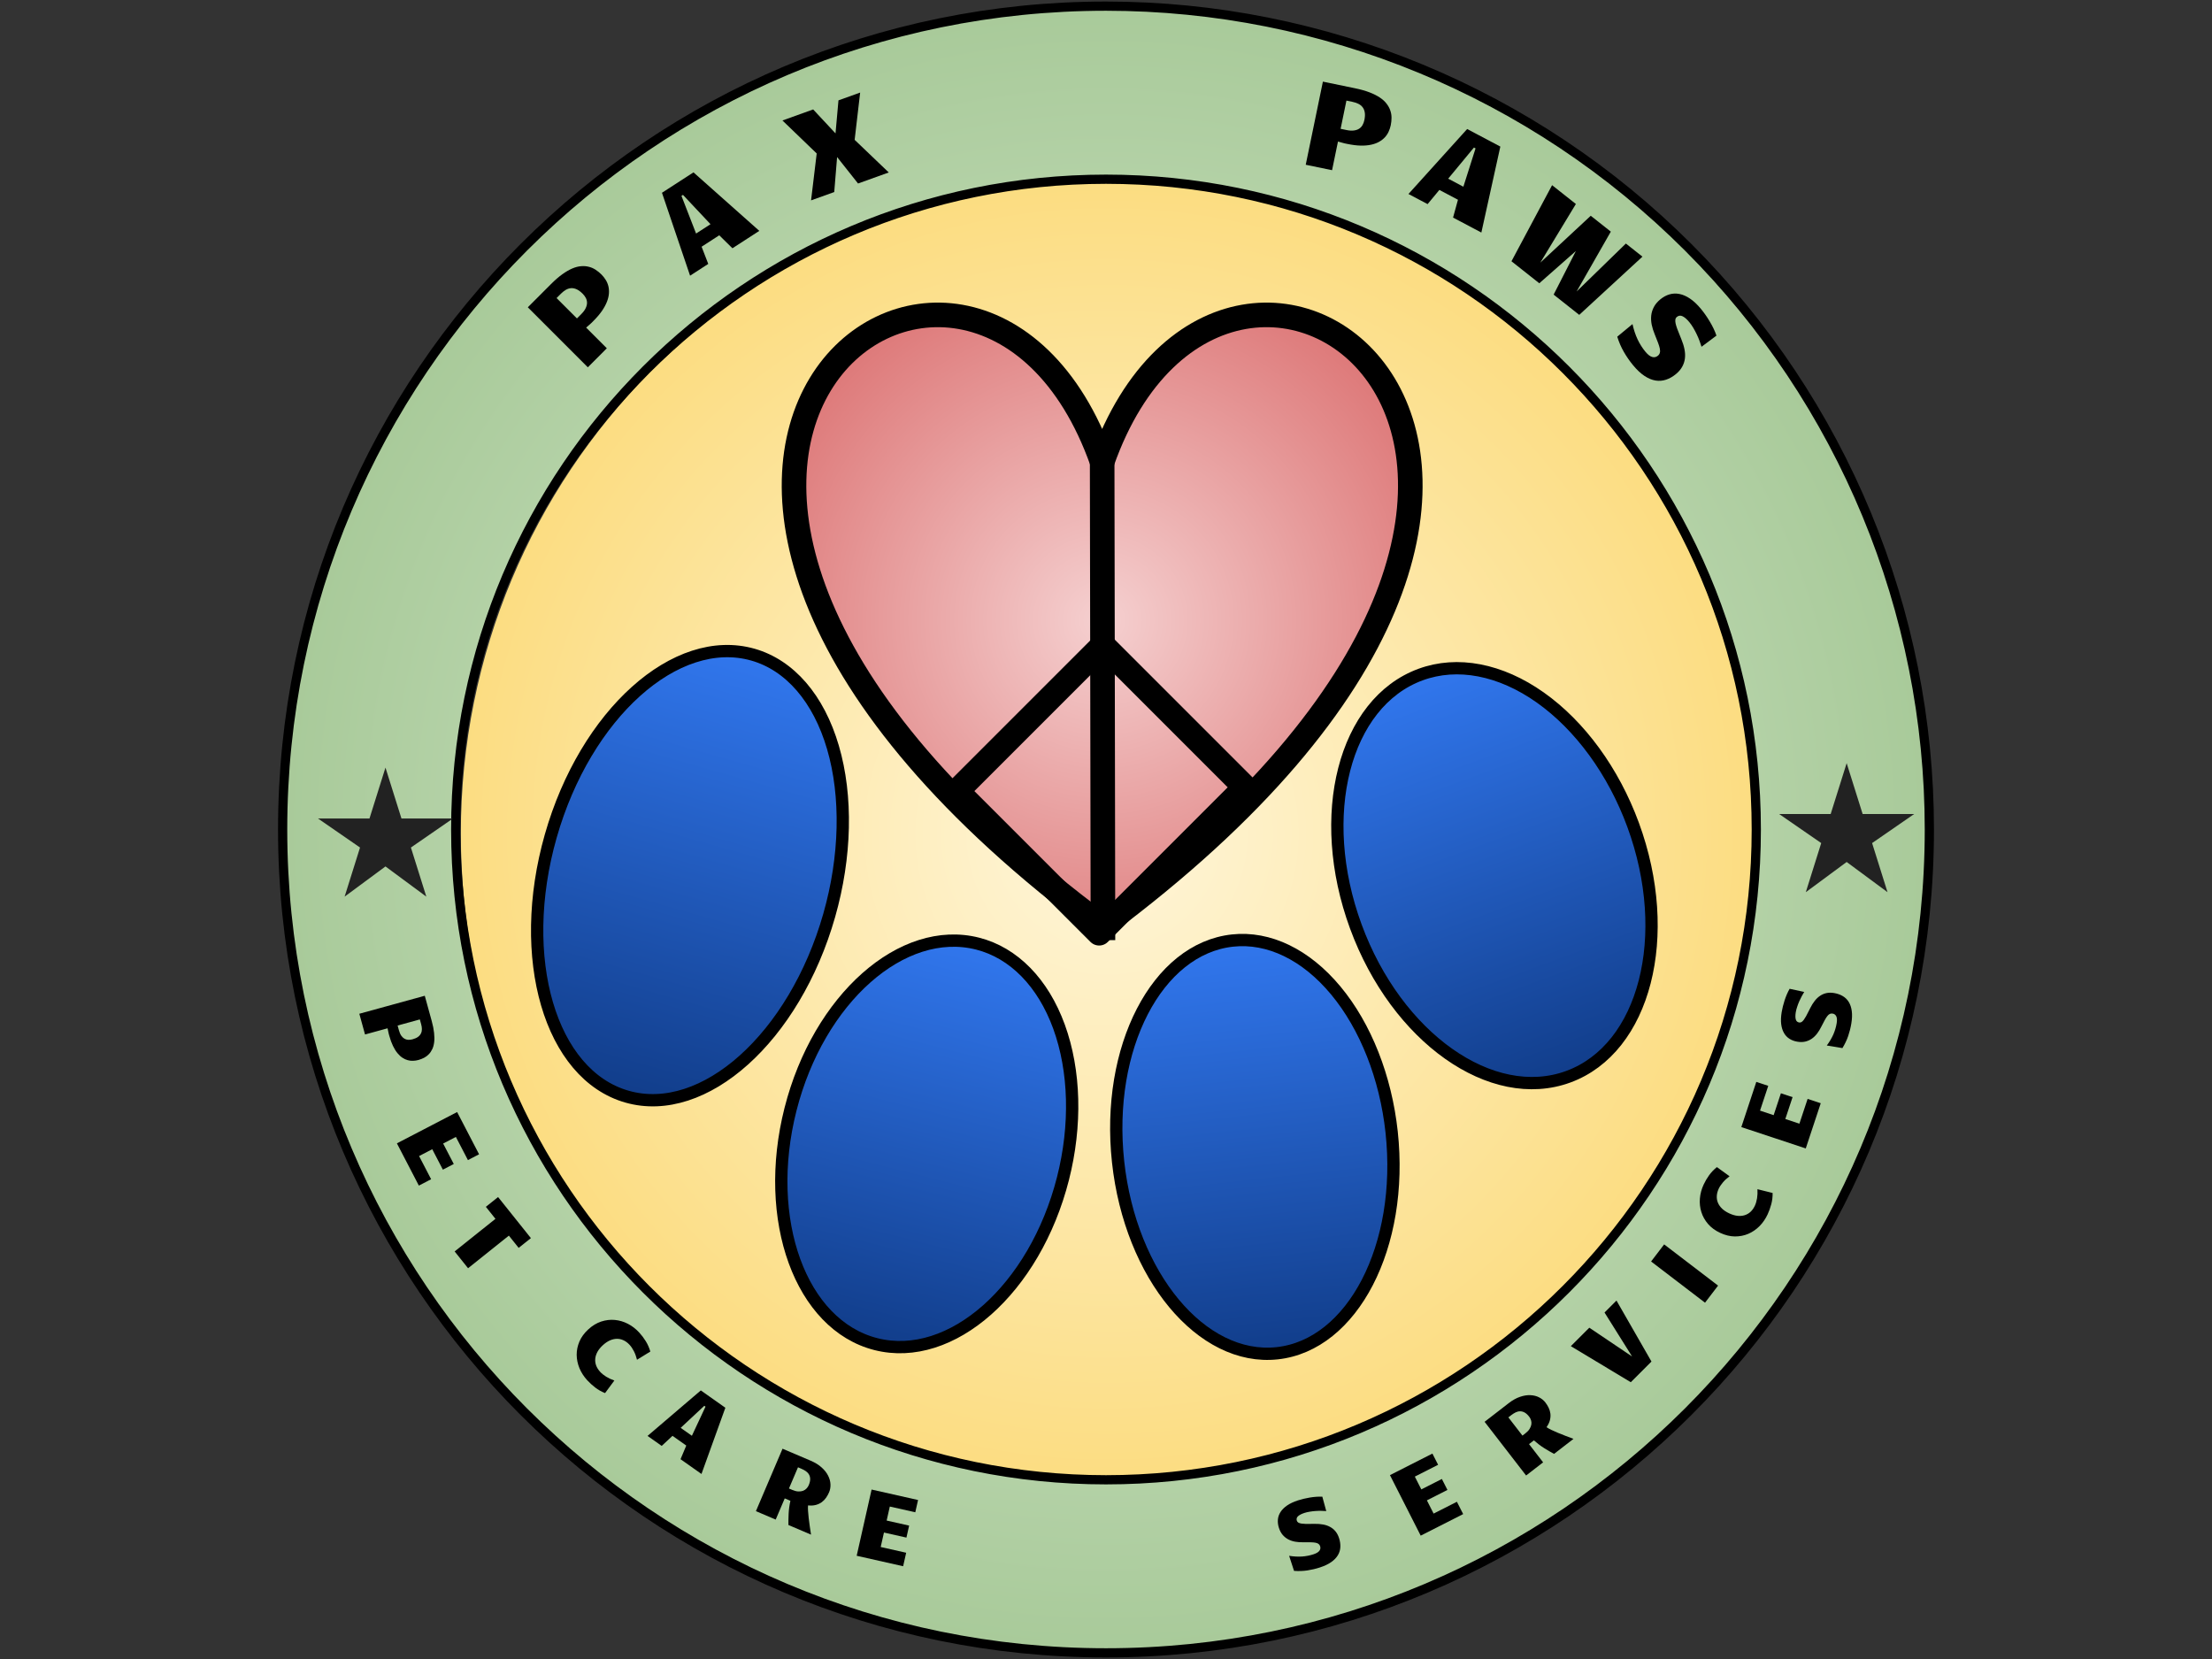 <svg version="1.1" viewBox="0.0 0.0 720.0 540.0" fill="none" stroke="none" stroke-linecap="square" stroke-miterlimit="10" xmlns:xlink="http://www.w3.org/1999/xlink" xmlns="http://www.w3.org/2000/svg"><rect x="0.0" y="0.0" width="720.0" height="540.0" fill="#333333" stroke="none"/><clipPath id="p.0"><path d="m0 0l720.0 0l0 540.0l-720.0 0l0 -540.0z" clip-rule="nonzero"/></clipPath><g clip-path="url(#p.0)"><path fill="#000000" fill-opacity="0.0" d="m0 0l720.0 0l0 540.0l-720.0 0z" fill-rule="evenodd"/><defs><radialGradient id="p.1" gradientUnits="userSpaceOnUse" gradientTransform="matrix(17.293 0.0 0.0 17.293 0.0 0.0)" spreadMethod="pad" cx="20.837" cy="15.696" fx="20.837" fy="15.696" r="17.293"><stop offset="0.0" stop-color="#fff6db"/><stop offset="1.0" stop-color="#fad25c"/></radialGradient></defs><path fill="url(#p.1)" d="m150.0 271.42l0 0c0 -117.397 94.168 -212.567 210.331 -212.567l0 0c55.783 0 109.282 22.395 148.726 62.259c39.445 39.864 61.604 93.931 61.604 150.308l0 0c0 117.397 -94.168 212.567 -210.331 212.567l0 0c-116.162 0 -210.331 -95.169 -210.331 -212.567z" fill-rule="evenodd"/><defs><radialGradient id="p.2" gradientUnits="userSpaceOnUse" gradientTransform="matrix(11.884 0.0 0.0 11.884 0.0 0.0)" spreadMethod="pad" cx="30.189" cy="16.99" fx="30.189" fy="16.99" r="11.884"><stop offset="0.0" stop-color="#f5d0d0"/><stop offset="1.0" stop-color="#d96868"/></radialGradient></defs><path fill="url(#p.2)" d="m358.751 150.331c41.489 -117.438 203.299 0 0 150.992c-203.299 -150.992 -41.49 -268.43 0 -150.992z" fill-rule="evenodd"/><path stroke="#000000" stroke-width="8.0" stroke-linejoin="round" stroke-linecap="butt" d="m358.751 150.331c41.489 -117.438 203.299 0 0 150.992c-203.299 -150.992 -41.49 -268.43 0 -150.992z" fill-rule="evenodd"/><path fill="#000000" fill-opacity="0.0" d="m358.751 150.331l0.252 151.685" fill-rule="evenodd"/><path stroke="#000000" stroke-width="8.0" stroke-linejoin="round" stroke-linecap="butt" d="m358.751 150.331l0.252 151.685" fill-rule="evenodd"/><path fill="#000000" fill-opacity="0.0" d="m358.999 210l46.268 46.268l-47.496 47.496l-46.268 -46.268z" fill-rule="evenodd"/><path stroke="#000000" stroke-width="8.0" stroke-linejoin="round" stroke-linecap="butt" d="m358.999 210l46.268 46.268l-47.496 47.496l-46.268 -46.268z" fill-rule="evenodd"/><defs><linearGradient id="p.3" gradientUnits="userSpaceOnUse" gradientTransform="matrix(11.995 3.413 -3.413 11.995 0.0 0.0)" spreadMethod="pad" x1="19.798" y1="11.055" x2="19.798" y2="23.05"><stop offset="0.0" stop-color="#3177ee"/><stop offset="1.0" stop-color="#113d8a"/></linearGradient></defs><path fill="url(#p.3)" d="m179.269 272.127l0 0c11.315 -39.73 40.78 -66.163 65.811 -59.039l0 0c12.02 3.421 21.39 14.28 26.047 30.19c4.657 15.91 4.221 35.566 -1.213 54.645l0 0c-11.315 39.73 -40.78 66.163 -65.811 59.039l0 0c-25.031 -7.123 -36.15 -45.105 -24.835 -84.835z" fill-rule="evenodd"/><path stroke="#000000" stroke-width="4.0" stroke-linejoin="round" stroke-linecap="butt" d="m179.269 272.127l0 0c11.315 -39.73 40.78 -66.163 65.811 -59.039l0 0c12.02 3.421 21.39 14.28 26.047 30.19c4.657 15.91 4.221 35.566 -1.213 54.645l0 0c-11.315 39.73 -40.78 66.163 -65.811 59.039l0 0c-25.031 -7.123 -36.15 -45.105 -24.835 -84.835z" fill-rule="evenodd"/><defs><linearGradient id="p.4" gradientUnits="userSpaceOnUse" gradientTransform="matrix(11.418 2.899 -2.899 11.418 0.0 0.0)" spreadMethod="pad" x1="28.714" y1="18.624" x2="28.714" y2="30.042"><stop offset="0.0" stop-color="#3177ee"/><stop offset="1.0" stop-color="#113d8a"/></linearGradient></defs><path fill="url(#p.4)" d="m257.309 361.068l0 0c9.141 -35.999 36.406 -60.14 60.898 -53.921l0 0c11.761 2.986 21.297 12.718 26.51 27.053c5.213 14.335 5.675 32.101 1.285 49.388l0 0c-9.141 35.999 -36.406 60.14 -60.898 53.921l0 0c-24.492 -6.219 -36.936 -40.442 -27.795 -76.441z" fill-rule="evenodd"/><path stroke="#000000" stroke-width="4.0" stroke-linejoin="round" stroke-linecap="butt" d="m257.309 361.068l0 0c9.141 -35.999 36.406 -60.14 60.898 -53.921l0 0c11.761 2.986 21.297 12.718 26.51 27.053c5.213 14.335 5.675 32.101 1.285 49.388l0 0c-9.141 35.999 -36.406 60.14 -60.898 53.921l0 0c-24.492 -6.219 -36.936 -40.442 -27.795 -76.441z" fill-rule="evenodd"/><defs><linearGradient id="p.5" gradientUnits="userSpaceOnUse" gradientTransform="matrix(11.59 -1.259 1.259 11.59 0.0 0.0)" spreadMethod="pad" x1="27.533" y1="29.822" x2="27.533" y2="41.412"><stop offset="0.0" stop-color="#3177ee"/><stop offset="1.0" stop-color="#113d8a"/></linearGradient></defs><path fill="url(#p.5)" d="m363.935 378.147l0 0c-4.018 -37.094 12.657 -69.33 37.244 -72.0l0 0c11.807 -1.282 23.898 4.564 33.611 16.254c9.714 11.689 16.255 28.264 18.184 46.077l0 0c4.018 37.094 -12.657 69.33 -37.244 72.0l0 0c-24.588 2.67 -47.777 -25.236 -51.795 -62.331z" fill-rule="evenodd"/><path stroke="#000000" stroke-width="4.0" stroke-linejoin="round" stroke-linecap="butt" d="m363.935 378.147l0 0c-4.018 -37.094 12.657 -69.33 37.244 -72.0l0 0c11.807 -1.282 23.898 4.564 33.611 16.254c9.714 11.689 16.255 28.264 18.184 46.077l0 0c4.018 37.094 -12.657 69.33 -37.244 72.0l0 0c-24.588 2.67 -47.777 -25.236 -51.795 -62.331z" fill-rule="evenodd"/><defs><linearGradient id="p.6" gradientUnits="userSpaceOnUse" gradientTransform="matrix(11.441 -4.201 4.201 11.441 0.0 0.0)" spreadMethod="pad" x1="25.461" y1="29.987" x2="25.461" y2="41.428"><stop offset="0.0" stop-color="#3177ee"/><stop offset="1.0" stop-color="#113d8a"/></linearGradient></defs><path fill="url(#p.6)" d="m441.322 301.585l0 0c-13.281 -36.146 -3.847 -72.866 21.071 -82.016l0 0c11.966 -4.394 25.976 -1.712 38.947 7.455c12.971 9.167 23.841 24.069 30.219 41.427l0 0c13.281 36.146 3.847 72.866 -21.071 82.016l0 0c-24.918 9.15 -55.884 -12.736 -69.165 -48.882z" fill-rule="evenodd"/><path stroke="#000000" stroke-width="4.0" stroke-linejoin="round" stroke-linecap="butt" d="m441.322 301.585l0 0c-13.281 -36.146 -3.847 -72.866 21.071 -82.016l0 0c11.966 -4.394 25.976 -1.712 38.947 7.455c12.971 9.167 23.841 24.069 30.219 41.427l0 0c13.281 36.146 3.847 72.866 -21.071 82.016l0 0c-24.918 9.15 -55.884 -12.736 -69.165 -48.882z" fill-rule="evenodd"/><defs><radialGradient id="p.7" gradientUnits="userSpaceOnUse" gradientTransform="matrix(19.468 0.0 0.0 19.468 0.0 0.0)" spreadMethod="pad" cx="18.492" cy="13.869" fx="18.492" fy="13.869" r="19.468"><stop offset="0.0" stop-color="#dcecd5"/><stop offset="1.0" stop-color="#93bc81"/></radialGradient></defs><path fill="url(#p.7)" d="m92.0 270.0l0 0c0 -148.012 119.988 -268.0 268.0 -268.0l0 0c71.078 0 139.245 28.236 189.505 78.495c50.26 50.26 78.495 118.427 78.495 189.505l0 0c0 148.012 -119.988 268.0 -268.0 268.0l0 0c-148.012 0 -268.0 -119.988 -268.0 -268.0zm56.334 0l0 0c0 116.9 94.766 211.666 211.666 211.666c116.9 0 211.666 -94.766 211.666 -211.666l0 0c0 -116.9 -94.766 -211.666 -211.666 -211.666l0 0c-116.9 0 -211.666 94.766 -211.666 211.666z" fill-rule="evenodd"/><path stroke="#000000" stroke-width="3.0" stroke-linejoin="round" stroke-linecap="butt" d="m92.0 270.0l0 0c0 -148.012 119.988 -268.0 268.0 -268.0l0 0c71.078 0 139.245 28.236 189.505 78.495c50.26 50.26 78.495 118.427 78.495 189.505l0 0c0 148.012 -119.988 268.0 -268.0 268.0l0 0c-148.012 0 -268.0 -119.988 -268.0 -268.0zm56.334 0l0 0c0 116.9 94.766 211.666 211.666 211.666c116.9 0 211.666 -94.766 211.666 -211.666l0 0c0 -116.9 -94.766 -211.666 -211.666 -211.666l0 0c-116.9 0 -211.666 94.766 -211.666 211.666z" fill-rule="evenodd"/><path fill="#000000" fill-opacity="0.0" d="m149.106 94.764l27.559 -27.591l31.811 31.811l-27.559 27.591z" fill-rule="evenodd"/><path fill="#000000" d="m171.801 100.024l7.531 -7.539q1.966 -1.968 3.688 -3.206q1.723 -1.238 3.258 -1.891q1.535 -0.652 2.883 -0.741q1.348 -0.111 2.518 0.198q1.171 0.287 2.198 0.961q1.016 0.663 1.911 1.558q0.762 0.762 1.348 1.702q0.586 0.917 0.873 2.022q0.276 1.094 0.199 2.365q-0.077 1.271 -0.629 2.708q-0.541 1.426 -1.634 3.029q-1.104 1.592 -2.849 3.338q-0.254 0.254 -0.629 0.63q-0.375 0.354 -0.773 0.685l-0.905 0.796l6.729 6.729l-6.184 6.191l-19.534 -19.534zm15.995 3.62l1.413 -1.415q0.994 -0.995 1.424 -1.912q0.442 -0.928 0.441 -1.746q-2.4414062E-4 -0.84 -0.387 -1.58q-0.387 -0.74 -1.039 -1.392q-1.039 -1.039 -1.978 -1.447q-0.928 -0.42 -1.812 -0.353q-0.884 0.067 -1.701 0.553q-0.817 0.487 -1.579 1.249l-1.413 1.415l6.629 6.629z" fill-rule="nonzero"/><path fill="#000000" fill-opacity="0.0" d="m191.07 54.985l31.969 -20.693l24.535 37.764l-31.968 20.693z" fill-rule="evenodd"/><path fill="#000000" d="m247.155 75.145l-8.749 5.663l-4.29 -4.222l-5.745 3.719l2.165 5.597l-5.916 3.829l-9.148 -26.986l10.257 -6.64l21.425 19.039zm-25.341 -11.386l4.758 12.257l4.696 -3.04l-8.956 -9.54l-0.498 0.323z" fill-rule="nonzero"/><path fill="#000000" fill-opacity="0.0" d="m92.0 232.992l64.0 0l0 74.016l-64.0 0z" fill-rule="evenodd"/><path fill="#222222" d="m103.5 266.415l16.766 0l5.203 -16.562l5.203 16.562l16.766 0l-13.688 9.453l5.016 15.984l-13.297 -9.828l-13.297 9.828l5.016 -15.984l-13.688 -9.453z" fill-rule="nonzero"/><path fill="#000000" fill-opacity="0.0" d="m567.614 231.542l53.008 0l0 73.165l-53.008 0z" fill-rule="evenodd"/><path fill="#222222" d="m579.114 264.964l16.766 0l5.203 -16.562l5.203 16.562l16.766 0l-13.688 9.453l5.016 15.984l-13.297 -9.828l-13.297 9.828l5.016 -15.984l-13.688 -9.453z" fill-rule="nonzero"/><path fill="#000000" fill-opacity="0.0" d="m422.525 4.716l51.906 10.709l-11.118 53.858l-51.906 -10.709z" fill-rule="evenodd"/><path fill="#000000" d="m430.601 26.573l10.436 2.153q2.724 0.562 4.705 1.322q1.981 0.76 3.37 1.684q1.389 0.925 2.203 2.002q0.833 1.065 1.218 2.214q0.404 1.136 0.405 2.365q0.005 1.213 -0.251 2.453q-0.218 1.056 -0.681 2.061q-0.444 0.993 -1.21 1.84q-0.762 0.832 -1.866 1.466q-1.104 0.634 -2.608 0.962q-1.488 0.331 -3.428 0.298q-1.936 -0.049 -4.354 -0.547q-0.352 -0.073 -0.872 -0.18q-0.502 -0.119 -0.997 -0.27l-1.163 -0.32l-1.924 9.319l-8.57 -1.768l5.585 -27.055zm5.764 15.356l1.959 0.404q1.377 0.284 2.38 0.14q1.018 -0.141 1.701 -0.59q0.702 -0.462 1.108 -1.191q0.406 -0.73 0.592 -1.633q0.297 -1.438 0.122 -2.448q-0.159 -1.006 -0.7 -1.708q-0.541 -0.702 -1.397 -1.118q-0.855 -0.416 -1.911 -0.634l-1.959 -0.404l-1.895 9.181z" fill-rule="nonzero"/><path fill="#000000" fill-opacity="0.0" d="m509.321 38.322l41.575 32.882l-45.386 57.354l-41.575 -32.882z" fill-rule="evenodd"/><path fill="#000000" d="m512.95 81.704l-11.914 10.498l-9.057 -7.163l13.221 -24.765l7.745 6.126l-11.58 19.09l16.42 -15.261l6.532 5.166l-11.133 19.483l16.035 -15.606l5.392 4.265l-20.574 18.949l-8.334 -6.591l7.245 -14.191z" fill-rule="nonzero"/><path fill="#000000" fill-opacity="0.0" d="m472.431 16.917l39.78 21.039l-25.669 48.661l-39.78 -21.039z" fill-rule="evenodd"/><path fill="#000000" d="m482.18 75.695l-9.213 -4.873l1.595 -5.803l-6.05 -3.2l-3.832 4.619l-6.229 -3.295l19.104 -21.147l10.801 5.713l-6.176 27.984zm-2.417 -27.668l-8.383 10.131l4.945 2.615l3.963 -12.469l-0.525 -0.278z" fill-rule="nonzero"/><path fill="#000000" fill-opacity="0.0" d="m554.236 70.994l24.819 30.079l-42.394 35.024l-24.819 -30.079z" fill-rule="evenodd"/><path fill="#000000" d="m553.847 112.864q-0.242 -0.834 -0.651 -1.894q-0.387 -1.058 -0.906 -2.129q-0.507 -1.081 -1.128 -2.128q-0.611 -1.035 -1.278 -1.843q-1.173 -1.422 -2.191 -1.919q-1.018 -0.497 -1.873 0.21q-0.41 0.338 -0.494 0.874q-0.072 0.526 0.08 1.251q0.163 0.737 0.496 1.657q0.356 0.922 0.795 2.019l0.556 1.385q0.722 1.734 1.037 3.319q0.325 1.596 0.144 3.022q-0.181 1.426 -0.89 2.702q-0.698 1.266 -2.023 2.36q-1.542 1.274 -3.226 1.835q-1.685 0.561 -3.443 0.271q-1.759 -0.29 -3.595 -1.509q-1.826 -1.207 -3.706 -3.485q-1.661 -2.013 -2.974 -4.292q-1.316 -2.257 -2.165 -4.981l4.963 -4.1q0.613 2.756 1.655 4.976q1.054 2.21 2.516 3.982q1.213 1.47 2.23 1.745q1.027 0.287 1.858 -0.4q0.494 -0.408 0.634 -0.95q0.162 -0.54 0.006 -1.343q-0.156 -0.803 -0.591 -1.944q-0.413 -1.139 -1.071 -2.722q-0.659 -1.584 -0.987 -3.136q-0.307 -1.55 -0.158 -2.991q0.161 -1.45 0.865 -2.782q0.704 -1.332 2.077 -2.466q1.409 -1.164 2.986 -1.636q1.598 -0.469 3.275 -0.131q1.688 0.328 3.439 1.516q1.772 1.191 3.562 3.36q0.706 0.856 1.429 1.88q0.723 1.024 1.392 2.154q0.691 1.132 1.255 2.307q0.565 1.175 0.953 2.334l-4.851 3.622z" fill-rule="nonzero"/><path fill="#000000" fill-opacity="0.0" d="m152.167 308.21l13.764 50.016l-48.252 13.26l-13.764 -50.016z" fill-rule="evenodd"/><path fill="#000000" d="m138.264 324.119l2.264 8.225q0.589 2.139 0.761 3.826q0.192 1.697 0.037 3.02q-0.155 1.323 -0.617 2.292q-0.458 0.985 -1.143 1.675q-0.666 0.702 -1.531 1.15q-0.865 0.448 -1.844 0.718q-0.829 0.228 -1.711 0.26q-0.878 0.047 -1.756 -0.198q-0.874 -0.23 -1.725 -0.79q-0.851 -0.56 -1.632 -1.512q-0.776 -0.937 -1.454 -2.339q-0.673 -1.387 -1.2 -3.3q-0.075 -0.271 -0.187 -0.678q-0.097 -0.411 -0.175 -0.811l-0.197 -0.951l-7.337 2.016l-1.857 -6.749l21.304 -5.854zm-8.84 9.689l0.427 1.552q0.298 1.085 0.758 1.752q0.474 0.664 1.051 0.991q0.576 0.328 1.248 0.354q0.672 0.026 1.38 -0.169q1.13 -0.311 1.789 -0.8q0.659 -0.489 0.951 -1.136q0.311 -0.636 0.297 -1.394q-0.014 -0.758 -0.242 -1.586l-0.427 -1.552l-7.232 1.987z" fill-rule="nonzero"/><path fill="#000000" fill-opacity="0.0" d="m159.052 343.478l17.984 34.614l-44.409 23.087l-17.984 -34.614z" fill-rule="evenodd"/><path fill="#000000" d="m148.794 361.965l7.146 13.754l-3.632 1.888l-3.919 -7.543l-4.145 2.155l3.458 6.655l-3.549 1.845l-3.458 -6.655l-4.284 2.227l3.919 7.543l-3.993 2.076l-7.146 -13.754l19.603 -10.191z" fill-rule="nonzero"/><path fill="#000000" fill-opacity="0.0" d="m170.18 371.485l25.197 31.528l-49.984 39.937l-25.197 -31.528z" fill-rule="evenodd"/><path fill="#000000" d="m147.986 407.338l13.281 -10.612l-3.122 -3.906l3.98 -3.18l10.682 13.365l-3.98 3.18l-3.19 -3.991l-13.281 10.612l-4.37 -5.468z" fill-rule="nonzero"/><path fill="#000000" fill-opacity="0.0" d="m205.607 405.597l26.331 28.724l-47.181 43.276l-26.331 -28.724z" fill-rule="evenodd"/><path fill="#000000" d="m191.495 432.704q1.969 -1.806 4.179 -2.54q2.232 -0.733 4.435 -0.527q2.214 0.195 4.269 1.258q2.055 1.062 3.702 2.859q1.151 1.255 2.102 2.779q0.951 1.523 1.5 3.394l-4.339 2.666q-0.376 -1.521 -1.008 -2.765q-0.632 -1.244 -1.392 -2.073q-0.919 -1.002 -1.981 -1.491q-1.051 -0.499 -2.18 -0.482q-1.129 0.017 -2.29 0.531q-1.151 0.525 -2.268 1.55q-1.117 1.025 -1.74 2.126q-0.612 1.113 -0.727 2.236q-0.115 1.123 0.28 2.224q0.406 1.09 1.325 2.093q0.76 0.829 1.945 1.566q1.184 0.737 2.666 1.244l-3.03 4.094q-1.804 -0.72 -3.216 -1.821q-1.423 -1.09 -2.574 -2.346q-1.647 -1.797 -2.539 -3.926q-0.88 -2.14 -0.907 -4.342q-0.015 -2.213 0.897 -4.363q0.922 -2.139 2.891 -3.945z" fill-rule="nonzero"/><path fill="#000000" fill-opacity="0.0" d="m226.2 429.655l32.976 23.276l-32.189 45.606l-32.976 -23.276z" fill-rule="evenodd"/><path fill="#000000" d="m228.329 479.775l-6.817 -4.811l1.869 -4.437l-4.481 -3.163l-3.516 3.275l-4.608 -3.253l17.336 -14.807l7.991 5.64l-7.774 21.556zm0.916 -22.189l-7.686 7.178l3.651 2.577l4.431 -9.476l-0.396 -0.279z" fill-rule="nonzero"/><path fill="#000000" fill-opacity="0.0" d="m250.905 450.769l41.764 17.795l-19.969 46.835l-41.764 -17.795z" fill-rule="evenodd"/><path fill="#000000" d="m254.715 471.552l9.142 3.895q2.171 0.925 3.578 2.204q1.414 1.265 2.108 2.665q0.715 1.392 0.773 2.809q0.064 1.403 -0.444 2.596q-0.398 0.934 -0.977 1.775q-0.573 0.826 -1.397 1.443q-0.818 0.603 -1.933 0.909q-1.095 0.298 -2.546 0.155q-0.071 0.683 -0.005 1.764q0.066 1.081 0.214 2.367q0.148 1.286 0.352 2.681q0.204 1.395 0.409 2.705l-7.36 -3.136q-0.024 -1.658 0.065 -3.658q0.095 -2.015 0.577 -4.221l-1.84 -0.784l-2.942 6.899l-6.44 -2.744l8.665 -20.324zm3.181 13.414q1.092 0.465 1.962 0.497q0.884 0.037 1.555 -0.221q0.67 -0.258 1.117 -0.747q0.461 -0.483 0.706 -1.058q0.484 -1.135 0.474 -1.989q-0.01 -0.853 -0.384 -1.489q-0.369 -0.65 -1.026 -1.1q-0.657 -0.45 -1.477 -0.799l-1.078 -0.459l-2.942 6.899l1.092 0.465z" fill-rule="nonzero"/><path fill="#000000" fill-opacity="0.0" d="m276.188 465.085l38.047 8.567l-9.669 42.929l-38.047 -8.567z" fill-rule="evenodd"/><path fill="#000000" d="m283.702 484.845l15.121 3.405l-0.9 3.994l-8.292 -1.867l-1.027 4.558l7.317 1.647l-0.879 3.902l-7.317 -1.647l-1.061 4.71l8.292 1.867l-0.989 4.39l-15.121 -3.405l4.855 -21.554z" fill-rule="nonzero"/><path fill="#000000" fill-opacity="0.0" d="m398.386 478.123l45.386 -14.772l14.551 44.693l-45.386 14.772z" fill-rule="evenodd"/><path fill="#000000" d="m431.694 491.849q-0.696 -0.069 -1.6 -0.071q-0.894 -0.021 -1.858 0.046q-0.949 0.062 -1.899 0.224q-0.955 0.146 -1.757 0.408q-1.397 0.455 -2.068 1.067q-0.671 0.613 -0.396 1.46q0.131 0.401 0.5 0.626q0.379 0.205 0.971 0.308q0.587 0.088 1.368 0.113q0.791 0.006 1.739 -0.007l1.196 -0.011q1.502 -0.029 2.78 0.212q1.273 0.226 2.277 0.787q1.014 0.541 1.749 1.435q0.735 0.895 1.161 2.202q0.498 1.53 0.419 2.953q-0.069 1.403 -0.804 2.628q-0.735 1.225 -2.18 2.238q-1.43 1.008 -3.674 1.738q-1.991 0.648 -4.073 0.964q-2.068 0.311 -4.34 0.147l-1.596 -4.903q2.236 0.357 4.184 0.232q1.958 -0.144 3.711 -0.715q1.441 -0.469 1.945 -1.142q0.519 -0.678 0.253 -1.495q-0.16 -0.49 -0.523 -0.75q-0.354 -0.279 -1 -0.397q-0.632 -0.123 -1.605 -0.135q-0.978 -0.027 -2.352 -0.007q-1.369 0.035 -2.623 -0.182q-1.239 -0.221 -2.268 -0.757q-1.034 -0.551 -1.823 -1.461q-0.774 -0.915 -1.215 -2.267q-0.455 -1.397 -0.342 -2.715q0.113 -1.318 0.857 -2.464q0.739 -1.161 2.135 -2.124q1.41 -0.968 3.55 -1.665q0.847 -0.276 1.822 -0.511q0.975 -0.235 2.004 -0.406q1.044 -0.175 2.087 -0.252q1.043 -0.077 2.011 -0.03l1.277 4.678z" fill-rule="nonzero"/><path fill="#000000" fill-opacity="0.0" d="m434.033 469.72l37.417 -18.992l18.488 36.378l-37.417 18.992z" fill-rule="evenodd"/><path fill="#000000" d="m452.426 480.151l13.821 -7.015l1.855 3.649l-7.58 3.847l2.117 4.165l6.688 -3.395l1.812 3.566l-6.688 3.395l2.187 4.304l7.58 -3.847l2.039 4.012l-13.821 7.015l-10.01 -19.696z" fill-rule="nonzero"/><path fill="#000000" fill-opacity="0.0" d="m463.234 455.973l37.764 -29.197l31.496 40.756l-37.764 29.197z" fill-rule="evenodd"/><path fill="#000000" d="m483.234 462.79l7.862 -6.078q1.867 -1.443 3.67 -2.048q1.794 -0.617 3.355 -0.54q1.563 0.055 2.829 0.696q1.256 0.629 2.049 1.655q0.621 0.804 1.072 1.719q0.441 0.903 0.578 1.923q0.127 1.008 -0.15 2.131q-0.275 1.101 -1.107 2.298q0.562 0.395 1.538 0.865q0.976 0.47 2.17 0.969q1.195 0.498 2.511 1.001q1.317 0.503 2.561 0.963l-6.329 4.893q-1.458 -0.788 -3.161 -1.842q-1.712 -1.066 -3.403 -2.563l-1.582 1.223l4.586 5.934l-5.538 4.282l-13.51 -17.482zm13.261 3.77q0.939 -0.726 1.391 -1.471q0.464 -0.754 0.566 -1.465q0.102 -0.711 -0.107 -1.339q-0.197 -0.638 -0.579 -1.132q-0.755 -0.977 -1.504 -1.385q-0.75 -0.408 -1.487 -0.391q-0.747 0.005 -1.46 0.359q-0.714 0.354 -1.418 0.899l-0.927 0.717l4.586 5.934l0.939 -0.726z" fill-rule="nonzero"/><path fill="#000000" fill-opacity="0.0" d="m492.363 432.18l37.512 -37.48l40.787 40.787l-37.512 37.48z" fill-rule="evenodd"/><path fill="#000000" d="m511.303 438.171l6.013 -6.008l13.933 9.381l-8.981 -14.329l3.891 -3.887l11.389 19.852l-6.731 6.726l-19.513 -11.735z" fill-rule="nonzero"/><path fill="#000000" fill-opacity="0.0" d="m516.337 409.184l36.126 -47.307l46.74 35.717l-36.126 47.307z" fill-rule="evenodd"/><path fill="#000000" d="m537.427 410.609l4.248 -5.563l17.555 13.415l-4.248 5.563l-17.555 -13.415z" fill-rule="nonzero"/><path fill="#000000" fill-opacity="0.0" d="m529.488 398.676l23.528 -50.709l57.386 26.646l-23.528 50.709z" fill-rule="evenodd"/><path fill="#000000" d="m559.93 401.303q-2.423 -1.125 -3.95 -2.885q-1.534 -1.78 -2.19 -3.894q-0.67 -2.12 -0.479 -4.426q0.191 -2.306 1.217 -4.517q0.717 -1.545 1.758 -3.008q1.041 -1.463 2.557 -2.689l4.127 2.984q-1.259 0.931 -2.165 1.992q-0.906 1.061 -1.379 2.082q-0.572 1.233 -0.615 2.402q-0.057 1.162 0.393 2.198q0.45 1.036 1.37 1.911q0.927 0.861 2.302 1.499q1.375 0.638 2.63 0.791q1.262 0.138 2.343 -0.187q1.081 -0.325 1.946 -1.112q0.851 -0.794 1.423 -2.027q0.474 -1.021 0.699 -2.397q0.225 -1.377 0.124 -2.94l4.943 1.227q0.029 1.943 -0.445 3.669q-0.46 1.733 -1.177 3.278q-1.026 2.211 -2.649 3.852q-1.637 1.635 -3.66 2.504q-2.037 0.863 -4.372 0.847q-2.329 -0.03 -4.752 -1.156z" fill-rule="nonzero"/><path fill="#000000" fill-opacity="0.0" d="m546.395 372.402l16.315 -49.228l54.772 18.142l-16.315 49.228z" fill-rule="evenodd"/><path fill="#000000" d="m566.799 366.865l4.876 -14.713l3.886 1.287l-2.674 8.068l4.435 1.469l2.359 -7.119l3.797 1.258l-2.359 7.119l4.583 1.518l2.674 -8.068l4.272 1.415l-4.876 14.713l-20.973 -6.947z" fill-rule="nonzero"/><path fill="#000000" fill-opacity="0.0" d="m559.723 346.106l9.165 -55.15l43.716 7.244l-9.165 55.15z" fill-rule="evenodd"/><path fill="#000000" d="m587.265 322.874q-0.383 0.586 -0.801 1.388q-0.431 0.784 -0.816 1.67q-0.382 0.871 -0.677 1.788q-0.31 0.915 -0.449 1.747q-0.241 1.449 -0.007 2.327q0.234 0.878 1.113 1.024q0.416 0.069 0.786 -0.155q0.357 -0.242 0.721 -0.72q0.349 -0.481 0.732 -1.162q0.37 -0.699 0.796 -1.547l0.542 -1.066q0.667 -1.347 1.471 -2.37q0.788 -1.026 1.749 -1.658q0.948 -0.651 2.08 -0.891q1.133 -0.24 2.489 -0.015q1.588 0.263 2.813 0.989q1.213 0.708 1.961 1.925q0.748 1.217 0.98 2.966q0.235 1.734 -0.152 4.061q-0.343 2.065 -1.023 4.059q-0.677 1.978 -1.871 3.919l-5.087 -0.843q1.348 -1.82 2.136 -3.606q0.775 -1.804 1.077 -3.623q0.248 -1.495 -0.117 -2.252q-0.363 -0.773 -1.21 -0.913q-0.509 -0.084 -0.907 0.119q-0.411 0.185 -0.814 0.705q-0.401 0.504 -0.86 1.362q-0.475 0.856 -1.091 2.084q-0.601 1.231 -1.371 2.244q-0.768 0.997 -1.718 1.663q-0.966 0.664 -2.137 0.945q-1.169 0.266 -2.572 0.033q-1.449 -0.24 -2.567 -0.948q-1.118 -0.708 -1.791 -1.896q-0.689 -1.191 -0.901 -2.873q-0.209 -1.698 0.16 -3.917q0.146 -0.879 0.387 -1.852q0.241 -0.974 0.564 -1.965q0.326 -1.007 0.739 -1.968q0.413 -0.961 0.901 -1.799l4.74 1.023z" fill-rule="nonzero"/><path fill="#000000" fill-opacity="0.0" d="m238.868 23.885l44.882 -16.126l21.039 58.74l-44.882 16.126z" fill-rule="evenodd"/><path fill="#000000" d="m278.183 45.515l11.107 10.62l-9.999 3.593l-6.818 -8.608l-0.932 11.392l-7.543 2.71l1.834 -15.269l-11.149 -10.738l9.999 -3.593l7.274 7.797l0.961 -10.755l7.058 -2.536l-1.791 15.387z" fill-rule="nonzero"/></g></svg>